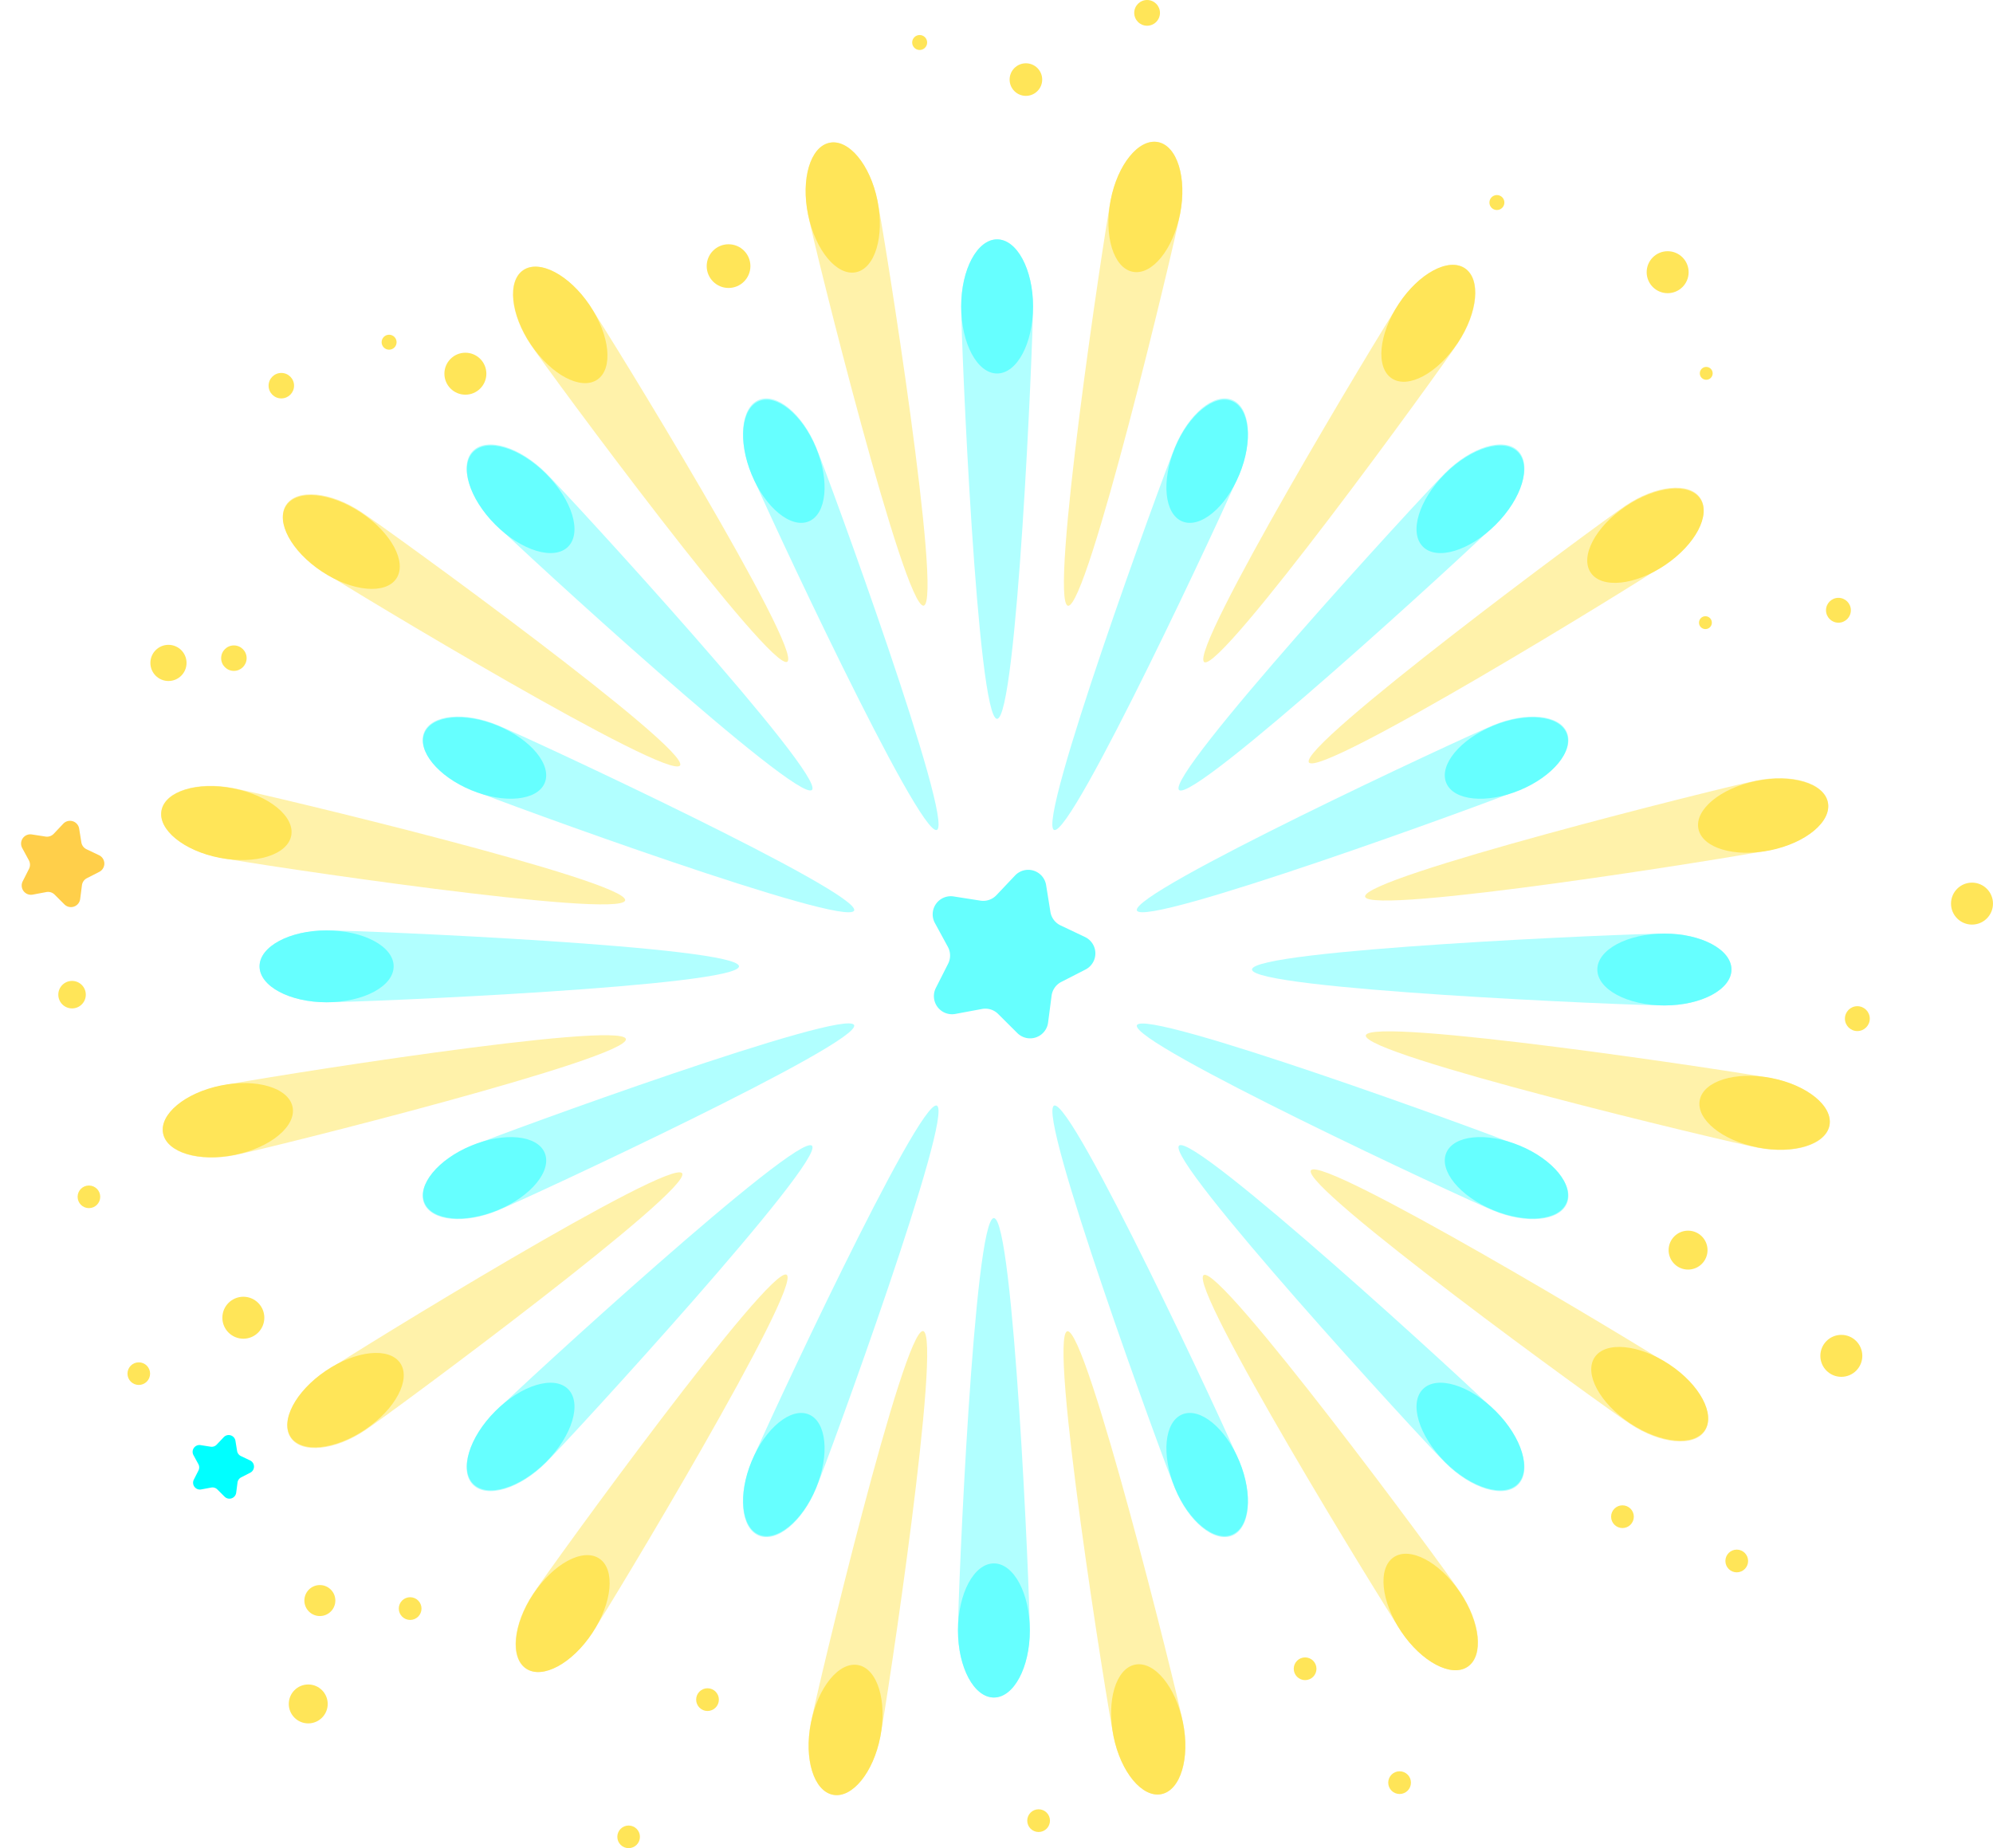 <svg xmlns="http://www.w3.org/2000/svg" width="110" height="102" viewBox="0 0 110 102">
  <g id="fireworks_B" transform="translate(0 0)">
    <path id="패스_4673" data-name="패스 4673" d="M3.211,2.287l-.546.147a.378.378,0,0,0-.257.239l-.188.533a.377.377,0,0,1-.671.081L1.24,2.813a.377.377,0,0,0-.306-.171L.368,2.628a.377.377,0,0,1-.284-.614l.355-.44A.378.378,0,0,0,.507,1.23L.346.688a.377.377,0,0,1,.5-.46l.528.2A.377.377,0,0,0,1.718.388L2.184.067A.377.377,0,0,1,2.774.4L2.746.961a.377.377,0,0,0,.147.318l.449.343A.377.377,0,0,1,3.211,2.287Z" transform="translate(12.77 78.677) rotate(60)" fill="aqua"/>
    <path id="패스_4674" data-name="패스 4674" d="M4.36,3.105l-.741.2a.511.511,0,0,0-.349.324l-.255.724a.512.512,0,0,1-.912.109L1.684,3.82a.512.512,0,0,0-.416-.232L.5,3.568a.512.512,0,0,1-.386-.833l.482-.6A.512.512,0,0,0,.689,1.67L.47.934A.512.512,0,0,1,1.143.31L1.86.584A.513.513,0,0,0,2.333.527L2.965.092a.512.512,0,0,1,.8.447l-.039.767a.512.512,0,0,0,.2.433l.61.466A.512.512,0,0,1,4.36,3.105Z" transform="translate(4.066 44.587) rotate(60)" fill="#ffcf4a"/>
    <path id="F" d="M8568.2-71.25c.759,1.833.579,3.649-.4,4.056s-2.4-.749-3.154-2.583-7.66-20.743-6.678-21.15S8567.441-73.083,8568.2-71.25Z" transform="translate(-8499.787 151.946)" fill="#6ff" opacity="0.51"/>
    <path id="F-2" data-name="F" d="M8523.476-177c-.761-1.833-2.174-2.989-3.152-2.583s-1.163,2.223-.406,4.056,9.253,20.084,10.233,19.677S8524.234-175.165,8523.476-177Z" transform="translate(-8478.444 201.655)" fill="#6ff" opacity="0.51"/>
    <path id="F-3" data-name="F" d="M8588.117-139.452c1.834-.76,3.649-.579,4.058.4s-.752,2.394-2.583,3.153-20.744,7.66-21.149,6.677S8586.285-138.693,8588.117-139.452Z" transform="translate(-8505.693 179.474)" fill="#6ff" opacity="0.51"/>
    <path id="F-4" data-name="F" d="M8482.37-94.724c-1.833.759-2.989,2.171-2.584,3.153s2.222,1.163,4.057.4,20.084-9.252,19.678-10.234S8484.2-95.483,8482.37-94.724Z" transform="translate(-8456.379 157.982)" fill="#6ff" opacity="0.51"/>
    <path id="F-5" data-name="F" d="M8564.645-177c.759-1.833,2.171-2.989,3.154-2.583s1.162,2.223.4,4.056-9.254,20.084-10.235,19.677S8563.886-175.165,8564.645-177Z" transform="translate(-8499.787 201.655)" fill="#6ff" opacity="0.51"/>
    <path id="F-6" data-name="F" d="M8519.917-71.25c-.757,1.833-.578,3.649.406,4.056s2.392-.749,3.152-2.583,7.657-20.743,6.675-21.15S8520.676-73.083,8519.917-71.25Z" transform="translate(-8478.444 151.946)" fill="#6ff" opacity="0.51"/>
    <path id="F-7" data-name="F" d="M8588.117-91.167c1.834.759,3.649.579,4.058-.4s-.752-2.394-2.583-3.153-20.744-7.66-21.149-6.678S8586.285-91.927,8588.117-91.167Z" transform="translate(-8505.693 157.982)" fill="#6ff" opacity="0.51"/>
    <path id="F-8" data-name="F" d="M8482.37-135.9c-1.833-.759-2.989-2.171-2.584-3.153s2.222-1.163,4.057-.4,20.084,9.252,19.678,10.233S8484.2-135.136,8482.37-135.9Z" transform="translate(-8456.379 179.474)" fill="#6ff" opacity="0.51"/>
    <ellipse id="F-9" data-name="F" cx="1.925" cy="3.593" rx="1.925" ry="3.593" transform="translate(63.472 78.799) rotate(-22.5)" fill="#6ff"/>
    <ellipse id="F-10" data-name="F" cx="1.925" cy="3.593" rx="1.925" ry="3.593" transform="translate(40.11 22.873) rotate(-22.5)" fill="#6ff"/>
    <ellipse id="F-11" data-name="F" cx="3.593" cy="1.925" rx="3.593" ry="1.925" transform="translate(79.087 41.431) rotate(-22.5)" fill="#6ff"/>
    <ellipse id="F-12" data-name="F" cx="3.593" cy="1.925" rx="3.593" ry="1.925" transform="translate(22.69 64.602) rotate(-22.5)" fill="#6ff"/>
    <ellipse id="F-13" data-name="F" cx="3.593" cy="1.925" rx="3.593" ry="1.925" transform="translate(63.472 28.039) rotate(-67.5)" fill="#6ff"/>
    <ellipse id="F-14" data-name="F" cx="3.593" cy="1.925" rx="3.593" ry="1.925" transform="translate(40.11 83.965) rotate(-67.5)" fill="#6ff"/>
    <ellipse id="F-15" data-name="F" cx="1.925" cy="3.593" rx="1.925" ry="3.593" transform="translate(79.087 65.408) rotate(-67.5)" fill="#6ff"/>
    <ellipse id="F-16" data-name="F" cx="1.925" cy="3.593" rx="1.925" ry="3.593" transform="translate(22.689 42.237) rotate(-67.5)" fill="#6ff"/>
    <path id="F-17" data-name="F" d="M8591.105-71.348c1.446,1.445,1.988,3.245,1.216,4.019s-2.573.23-4.019-1.215-15.468-16.721-14.692-17.5S8589.661-72.793,8591.105-71.348Z" transform="translate(-8508.535 149.274)" fill="#6ff" opacity="0.51"/>
    <path id="F-18" data-name="F" d="M8489.527-172.366c-1.447-1.445-3.248-1.989-4.021-1.215s-.229,2.573,1.216,4.019,16.721,15.466,17.494,14.692S8490.969-170.921,8489.527-172.366Z" transform="translate(-8459.401 198.466)" fill="#6ff" opacity="0.51"/>
    <path id="F-19" data-name="F" d="M8546.516-196.372c0-2.044.888-3.7,1.98-3.7s1.985,1.657,1.985,3.7-.89,22.76-1.985,22.76S8546.516-194.328,8546.516-196.372Z" transform="translate(-8493.465 213.284)" fill="#6ff" opacity="0.51"/>
    <path id="F-20" data-name="F" d="M8546.116-53.677c0,2.044.887,3.7,1.982,3.7s1.982-1.657,1.982-3.7-.888-22.76-1.982-22.76S8546.116-55.721,8546.116-53.677Z" transform="translate(-8493.243 143.663)" fill="#6ff" opacity="0.51"/>
    <ellipse id="F-21" data-name="F" cx="1.983" cy="3.701" rx="1.983" ry="3.701" transform="translate(77.133 78.068) rotate(-45)" fill="#6ff"/>
    <ellipse id="F-22" data-name="F" cx="1.983" cy="3.701" rx="1.983" ry="3.701" transform="translate(24.719 26.34) rotate(-45)" fill="#6ff"/>
    <ellipse id="F-23" data-name="F" cx="1.983" cy="3.701" rx="1.983" ry="3.701" transform="translate(53.051 13.211)" fill="#6ff"/>
    <ellipse id="F-24" data-name="F" cx="1.983" cy="3.701" rx="1.983" ry="3.701" transform="translate(52.874 86.285)" fill="#6ff"/>
    <path id="F-25" data-name="F" d="M8605.693-108.889c2.043,0,3.7-.888,3.7-1.983s-1.655-1.983-3.7-1.983-22.762.887-22.762,1.983S8603.647-108.889,8605.693-108.889Z" transform="translate(-8513.828 164.379)" fill="#6ff" opacity="0.51"/>
    <path id="F-26" data-name="F" d="M8463-109.287c-2.042,0-3.7-.888-3.7-1.983s1.657-1.983,3.7-1.983,22.76.888,22.76,1.983S8465.04-109.287,8463-109.287Z" transform="translate(-8444.972 164.602)" fill="#6ff" opacity="0.51"/>
    <ellipse id="F-27" data-name="F" cx="3.701" cy="1.983" rx="3.701" ry="1.983" transform="translate(88.162 51.525)" fill="#6ff"/>
    <ellipse id="F-28" data-name="F" cx="3.701" cy="1.983" rx="3.701" ry="1.983" transform="translate(14.325 51.35)" fill="#6ff"/>
    <path id="F-29" data-name="F" d="M8591.105-169.563c1.446-1.445,1.988-3.244,1.216-4.019s-2.573-.23-4.019,1.215-15.468,16.721-14.692,17.5S8589.661-168.117,8591.105-169.563Z" transform="translate(-8508.535 198.466)" fill="#6ff" opacity="0.51"/>
    <path id="F-30" data-name="F" d="M8489.527-68.544c-1.447,1.445-3.248,1.989-4.021,1.215s-.229-2.573,1.216-4.019,16.721-15.466,17.494-14.692S8490.969-69.989,8489.527-68.544Z" transform="translate(-8459.401 149.274)" fill="#6ff" opacity="0.51"/>
    <ellipse id="F-31" data-name="F" cx="3.701" cy="1.983" rx="3.701" ry="1.983" transform="translate(77.133 28.77) rotate(-45)" fill="#6ff"/>
    <ellipse id="F-32" data-name="F" cx="3.701" cy="1.983" rx="3.701" ry="1.983" transform="translate(24.719 80.498) rotate(-45)" fill="#6ff"/>
    <path id="F-33" data-name="F" d="M8609.973-72.343c1.678,1.111,2.555,2.741,1.962,3.641s-2.439.728-4.118-.384-18.216-13.105-17.62-14S8608.293-73.455,8609.973-72.343Z" transform="translate(-8517.842 147.678)" fill="#ffe558" opacity="0.51"/>
    <path id="F-34" data-name="F" d="M8466.482-166.769c-1.679-1.111-3.523-1.283-4.119-.383s.283,2.53,1.963,3.641,19.181,11.646,19.773,10.747S8468.161-165.657,8466.482-166.769Z" transform="translate(-8446.566 195.01)" fill="#ffe558" opacity="0.51"/>
    <path id="F-35" data-name="F" d="M8527.342-208.082c-.4-1.973.128-3.747,1.186-3.962s2.241,1.21,2.642,3.184,3.613,22.146,2.556,22.361S8527.741-206.109,8527.342-208.082Z" transform="translate(-8482.744 219.924)" fill="#ffe558" opacity="0.51"/>
    <path id="F-36" data-name="F" d="M8561.994-40.081c.4,1.973,1.584,3.4,2.642,3.183s1.588-1.989,1.187-3.962-5.325-21.8-6.382-21.583S8561.594-42.054,8561.994-40.081Z" transform="translate(-8500.531 135.916)" fill="#ffe558" opacity="0.51"/>
    <path id="F-37" data-name="F" d="M8619.276-128.3c1.975-.4,3.4-1.588,3.181-2.644s-1.991-1.587-3.964-1.183-21.791,5.349-21.575,6.406S8617.3-127.892,8619.276-128.3Z" transform="translate(-8521.572 175.21)" fill="#ffe558" opacity="0.51"/>
    <path id="F-38" data-name="F" d="M8451.309-93.477c-1.971.4-3.747-.126-3.963-1.183s1.209-2.24,3.182-2.644,22.144-3.636,22.358-2.579S8453.283-93.88,8451.309-93.477Z" transform="translate(-8438.342 157.228)" fill="#ffe558" opacity="0.51"/>
    <path id="F-39" data-name="F" d="M8590.69-192.618c1.111-1.679,1.281-3.523.383-4.118s-2.53.283-3.641,1.962-11.646,19.181-10.747,19.776S8589.579-190.939,8590.69-192.618Z" transform="translate(-8510.219 211.54)" fill="#ffe558" opacity="0.51"/>
    <path id="F-40" data-name="F" d="M8495.446-49.667c-1.111,1.679-2.74,2.558-3.641,1.962s-.728-2.439.384-4.119,13.105-18.215,14-17.619S8496.56-51.346,8495.446-49.667Z" transform="translate(-8462.772 139.799)" fill="#ffe558" opacity="0.51"/>
    <ellipse id="F-41" data-name="F" cx="1.953" cy="3.646" rx="1.953" ry="3.646" transform="matrix(0.552, -0.834, 0.834, 0.552, 86.934, 76.543)" fill="#ffe558"/>
    <ellipse id="F-42" data-name="F" cx="1.953" cy="3.646" rx="1.953" ry="3.646" transform="matrix(0.552, -0.834, 0.834, 0.552, 14.719, 29.529)" fill="#ffe558"/>
    <ellipse id="F-43" data-name="F" cx="1.953" cy="3.646" rx="1.953" ry="3.646" transform="translate(43.874 8.269) rotate(-11.5)" fill="#ffe558"/>
    <ellipse id="F-44" data-name="F" cx="1.953" cy="3.646" rx="1.953" ry="3.646" transform="translate(60.733 92.262) rotate(-11.5)" fill="#ffe558"/>
    <ellipse id="F-45" data-name="F" cx="3.646" cy="1.953" rx="3.646" ry="1.953" transform="translate(93.35 43.833) rotate(-11.559)" fill="#ffe558"/>
    <ellipse id="F-46" data-name="F" cx="3.646" cy="1.953" rx="3.646" ry="1.953" transform="translate(8.612 60.641) rotate(-11.559)" fill="#ffe558"/>
    <ellipse id="F-47" data-name="F" cx="3.646" cy="1.953" rx="3.646" ry="1.953" transform="translate(75.189 19.806) rotate(-56.5)" fill="#ffe558"/>
    <ellipse id="F-48" data-name="F" cx="3.646" cy="1.953" rx="3.646" ry="1.953" transform="translate(27.419 91.017) rotate(-56.5)" fill="#ffe558"/>
    <path id="F-49" data-name="F" d="M8619.386-97.987c1.976.384,3.409,1.554,3.205,2.613s-1.976,1.606-3.95,1.222-21.846-5.137-21.641-6.2S8617.408-98.37,8619.386-97.987Z" transform="translate(-8521.615 157.496)" fill="#ffe558" opacity="0.51"/>
    <path id="F-50" data-name="F" d="M8451.1-131.185c-1.979-.384-3.746.162-3.952,1.222s1.229,2.228,3.206,2.613,22.178,3.42,22.384,2.361S8453.077-130.8,8451.1-131.185Z" transform="translate(-8438.234 174.68)" fill="#ffe558" opacity="0.51"/>
    <path id="F-51" data-name="F" d="M8491.881-192.391c-1.126-1.669-1.312-3.512-.419-4.115s2.532.261,3.659,1.931,11.813,19.078,10.919,19.681S8493.008-190.722,8491.881-192.391Z" transform="translate(-8462.588 211.415)" fill="#ffe558" opacity="0.51"/>
    <path id="F-52" data-name="F" d="M8587.541-49.717c1.125,1.669,2.765,2.534,3.658,1.93s.706-2.445-.419-4.115-13.263-18.1-14.158-17.5S8586.416-51.386,8587.541-49.717Z" transform="translate(-8510.186 139.775)" fill="#ffe558" opacity="0.51"/>
    <path id="F-53" data-name="F" d="M8609.615-164.333c1.668-1.127,2.531-2.766,1.927-3.66s-2.447-.7-4.115.424-18.086,13.282-17.48,14.176S8607.947-163.2,8609.615-164.333Z" transform="translate(-8517.704 195.472)" fill="#ffe558" opacity="0.51"/>
    <path id="F-54" data-name="F" d="M8467.036-68.53c-1.669,1.128-3.512,1.317-4.115.424s.258-2.532,1.925-3.66,19.067-11.833,19.673-10.939S8468.7-69.658,8467.036-68.53Z" transform="translate(-8446.871 147.46)" fill="#ffe558" opacity="0.51"/>
    <path id="F-55" data-name="F" d="M8565.7-208.173c.384-1.977-.162-3.746-1.222-3.952s-2.229,1.23-2.612,3.206-3.42,22.177-2.359,22.383S8565.316-206.2,8565.7-208.173Z" transform="translate(-8500.563 219.967)" fill="#ffe558" opacity="0.51"/>
    <path id="F-56" data-name="F" d="M8531.536-40.077c-.383,1.977-1.553,3.412-2.613,3.206s-1.606-1.975-1.221-3.952,5.139-21.844,6.2-21.638S8531.922-42.053,8531.536-40.077Z" transform="translate(-8482.951 135.925)" fill="#ffe558" opacity="0.51"/>
    <ellipse id="F-57" data-name="F" cx="1.953" cy="3.646" rx="1.953" ry="3.646" transform="translate(93.442 62.635) rotate(-79)" fill="#ffe558"/>
    <ellipse id="F-58" data-name="F" cx="1.953" cy="3.646" rx="1.953" ry="3.646" transform="translate(8.543 46.648) rotate(-79)" fill="#ffe558"/>
    <ellipse id="F-59" data-name="F" cx="1.953" cy="3.646" rx="1.953" ry="3.646" transform="matrix(0.829, -0.559, 0.559, 0.829, 27.268, 16.001)" fill="#ffe558"/>
    <ellipse id="F-60" data-name="F" cx="1.953" cy="3.646" rx="1.953" ry="3.646" transform="matrix(0.829, -0.559, 0.559, 0.829, 75.304, 87.036)" fill="#ffe558"/>
    <ellipse id="F-61" data-name="F" cx="3.646" cy="1.953" rx="3.646" ry="1.953" transform="translate(86.704 29.988) rotate(-34.059)" fill="#ffe558"/>
    <ellipse id="F-62" data-name="F" cx="3.646" cy="1.953" rx="3.646" ry="1.953" transform="translate(14.956 77.698) rotate(-34.059)" fill="#ffe558"/>
    <ellipse id="F-63" data-name="F" cx="3.646" cy="1.953" rx="3.646" ry="1.953" transform="translate(60.604 14.628) rotate(-79)" fill="#ffe558"/>
    <ellipse id="F-64" data-name="F" cx="3.646" cy="1.953" rx="3.646" ry="1.953" transform="translate(44.059 98.682) rotate(-79)" fill="#ffe558"/>
    <ellipse id="F-65" data-name="F" cx="1.206" cy="1.206" rx="1.206" ry="1.206" transform="translate(39.005 13.481)" fill="#ffe558"/>
    <ellipse id="F-66" data-name="F" cx="0.998" cy="0.998" rx="0.998" ry="0.998" transform="translate(8.3 35.589)" fill="#ffe558"/>
    <ellipse id="F-67" data-name="F" cx="0.703" cy="0.703" rx="0.703" ry="0.703" transform="translate(12.206 35.621)" fill="#ffe558"/>
    <ellipse id="F-68" data-name="F" cx="0.703" cy="0.703" rx="0.703" ry="0.703" transform="translate(14.824 20.583)" fill="#ffe558"/>
    <ellipse id="F-69" data-name="F" cx="1.158" cy="1.158" rx="1.158" ry="1.158" transform="translate(12.273 71.568)" fill="#ffe558"/>
    <ellipse id="F-70" data-name="F" cx="1.158" cy="1.158" rx="1.158" ry="1.158" transform="translate(107.683 48.713)" fill="#ffe558"/>
    <ellipse id="F-71" data-name="F" cx="1.158" cy="1.158" rx="1.158" ry="1.158" transform="translate(100.471 73.672)" fill="#ffe558"/>
    <ellipse id="F-72" data-name="F" cx="1.158" cy="1.158" rx="1.158" ry="1.158" transform="translate(90.885 13.865)" fill="#ffe558"/>
    <ellipse id="F-73" data-name="F" cx="1.158" cy="1.158" rx="1.158" ry="1.158" transform="translate(24.528 19.467)" fill="#ffe558"/>
    <circle id="F-74" data-name="F" cx="0.759" cy="0.759" r="0.759" transform="translate(3.218 54.137)" fill="#ffe558"/>
    <ellipse id="F-75" data-name="F" cx="0.624" cy="0.624" rx="0.624" ry="0.624" transform="translate(7.036 75.188)" fill="#ffe558"/>
    <ellipse id="F-76" data-name="F" cx="0.624" cy="0.624" rx="0.624" ry="0.624" transform="translate(4.284 65.429)" fill="#ffe558"/>
    <ellipse id="F-77" data-name="F" cx="0.624" cy="0.624" rx="0.624" ry="0.624" transform="translate(34.072 100.752)" fill="#ffe558"/>
    <ellipse id="F-78" data-name="F" cx="0.686" cy="0.686" rx="0.686" ry="0.686" transform="translate(100.783 32.995)" fill="#ffe558"/>
    <ellipse id="F-79" data-name="F" cx="0.686" cy="0.686" rx="0.686" ry="0.686" transform="translate(101.827 55.533)" fill="#ffe558"/>
    <ellipse id="F-80" data-name="F" cx="0.355" cy="0.355" rx="0.355" ry="0.355" transform="translate(93.818 20.25)" fill="#ffe558"/>
    <ellipse id="F-81" data-name="F" cx="0.355" cy="0.355" rx="0.355" ry="0.355" transform="translate(93.773 34.01)" fill="#ffe558"/>
    <ellipse id="F-82" data-name="F" cx="0.855" cy="0.855" rx="0.855" ry="0.855" transform="translate(16.799 87.48)" fill="#ffe558"/>
    <ellipse id="F-83" data-name="F" cx="1.074" cy="1.074" rx="1.074" ry="1.074" transform="translate(15.939 92.967)" fill="#ffe558"/>
    <ellipse id="F-84" data-name="F" cx="1.074" cy="1.074" rx="1.074" ry="1.074" transform="translate(92.096 67.921)" fill="#ffe558"/>
    <ellipse id="F-85" data-name="F" cx="0.627" cy="0.627" rx="0.627" ry="0.627" transform="translate(22.01 88.151)" fill="#ffe558"/>
    <ellipse id="F-86" data-name="F" cx="0.627" cy="0.627" rx="0.627" ry="0.627" transform="translate(88.922 83.08)" fill="#ffe558"/>
    <ellipse id="F-87" data-name="F" cx="0.627" cy="0.627" rx="0.627" ry="0.627" transform="translate(95.23 85.524)" fill="#ffe558"/>
    <ellipse id="F-88" data-name="F" cx="0.627" cy="0.627" rx="0.627" ry="0.627" transform="translate(76.621 97.758)" fill="#ffe558"/>
    <ellipse id="F-89" data-name="F" cx="0.627" cy="0.627" rx="0.627" ry="0.627" transform="translate(71.406 91.473)" fill="#ffe558"/>
    <ellipse id="F-90" data-name="F" cx="0.627" cy="0.627" rx="0.627" ry="0.627" transform="translate(56.697 99.855)" fill="#ffe558"/>
    <ellipse id="F-91" data-name="F" cx="0.627" cy="0.627" rx="0.627" ry="0.627" transform="translate(38.423 93.176)" fill="#ffe558"/>
    <ellipse id="F-92" data-name="F" cx="0.71" cy="0.71" rx="0.71" ry="0.71" transform="translate(62.602 0)" fill="#ffe558"/>
    <ellipse id="F-93" data-name="F" cx="0.899" cy="0.899" rx="0.899" ry="0.899" transform="translate(55.724 3.493)" fill="#ffe558"/>
    <ellipse id="F-94" data-name="F" cx="0.413" cy="0.413" rx="0.413" ry="0.413" transform="translate(82.206 10.765)" fill="#ffe558"/>
    <ellipse id="F-95" data-name="F" cx="0.413" cy="0.413" rx="0.413" ry="0.413" transform="translate(50.346 1.933)" fill="#ffe558"/>
    <ellipse id="F-96" data-name="F" cx="0.413" cy="0.413" rx="0.413" ry="0.413" transform="translate(21.063 18.474)" fill="#ffe558"/>
    <path id="패스_107" data-name="패스 107" d="M8.514,6.064l-1.447.391a1,1,0,0,0-.682.633L5.886,8.5a1,1,0,0,1-1.78.214L3.287,7.459a1,1,0,0,0-.812-.453l-1.5-.038A1,1,0,0,1,.223,5.34l.941-1.167a1,1,0,0,0,.18-.913L.917,1.824A1,1,0,0,1,2.232.605l1.4.534a1,1,0,0,0,.924-.11L5.79.178a1,1,0,0,1,1.566.874l-.076,1.5a1,1,0,0,0,.391.844l1.19.911A1,1,0,0,1,8.514,6.064Z" transform="translate(57.146 46.612) rotate(60)" fill="#66fffe"/>
  </g>
</svg>
